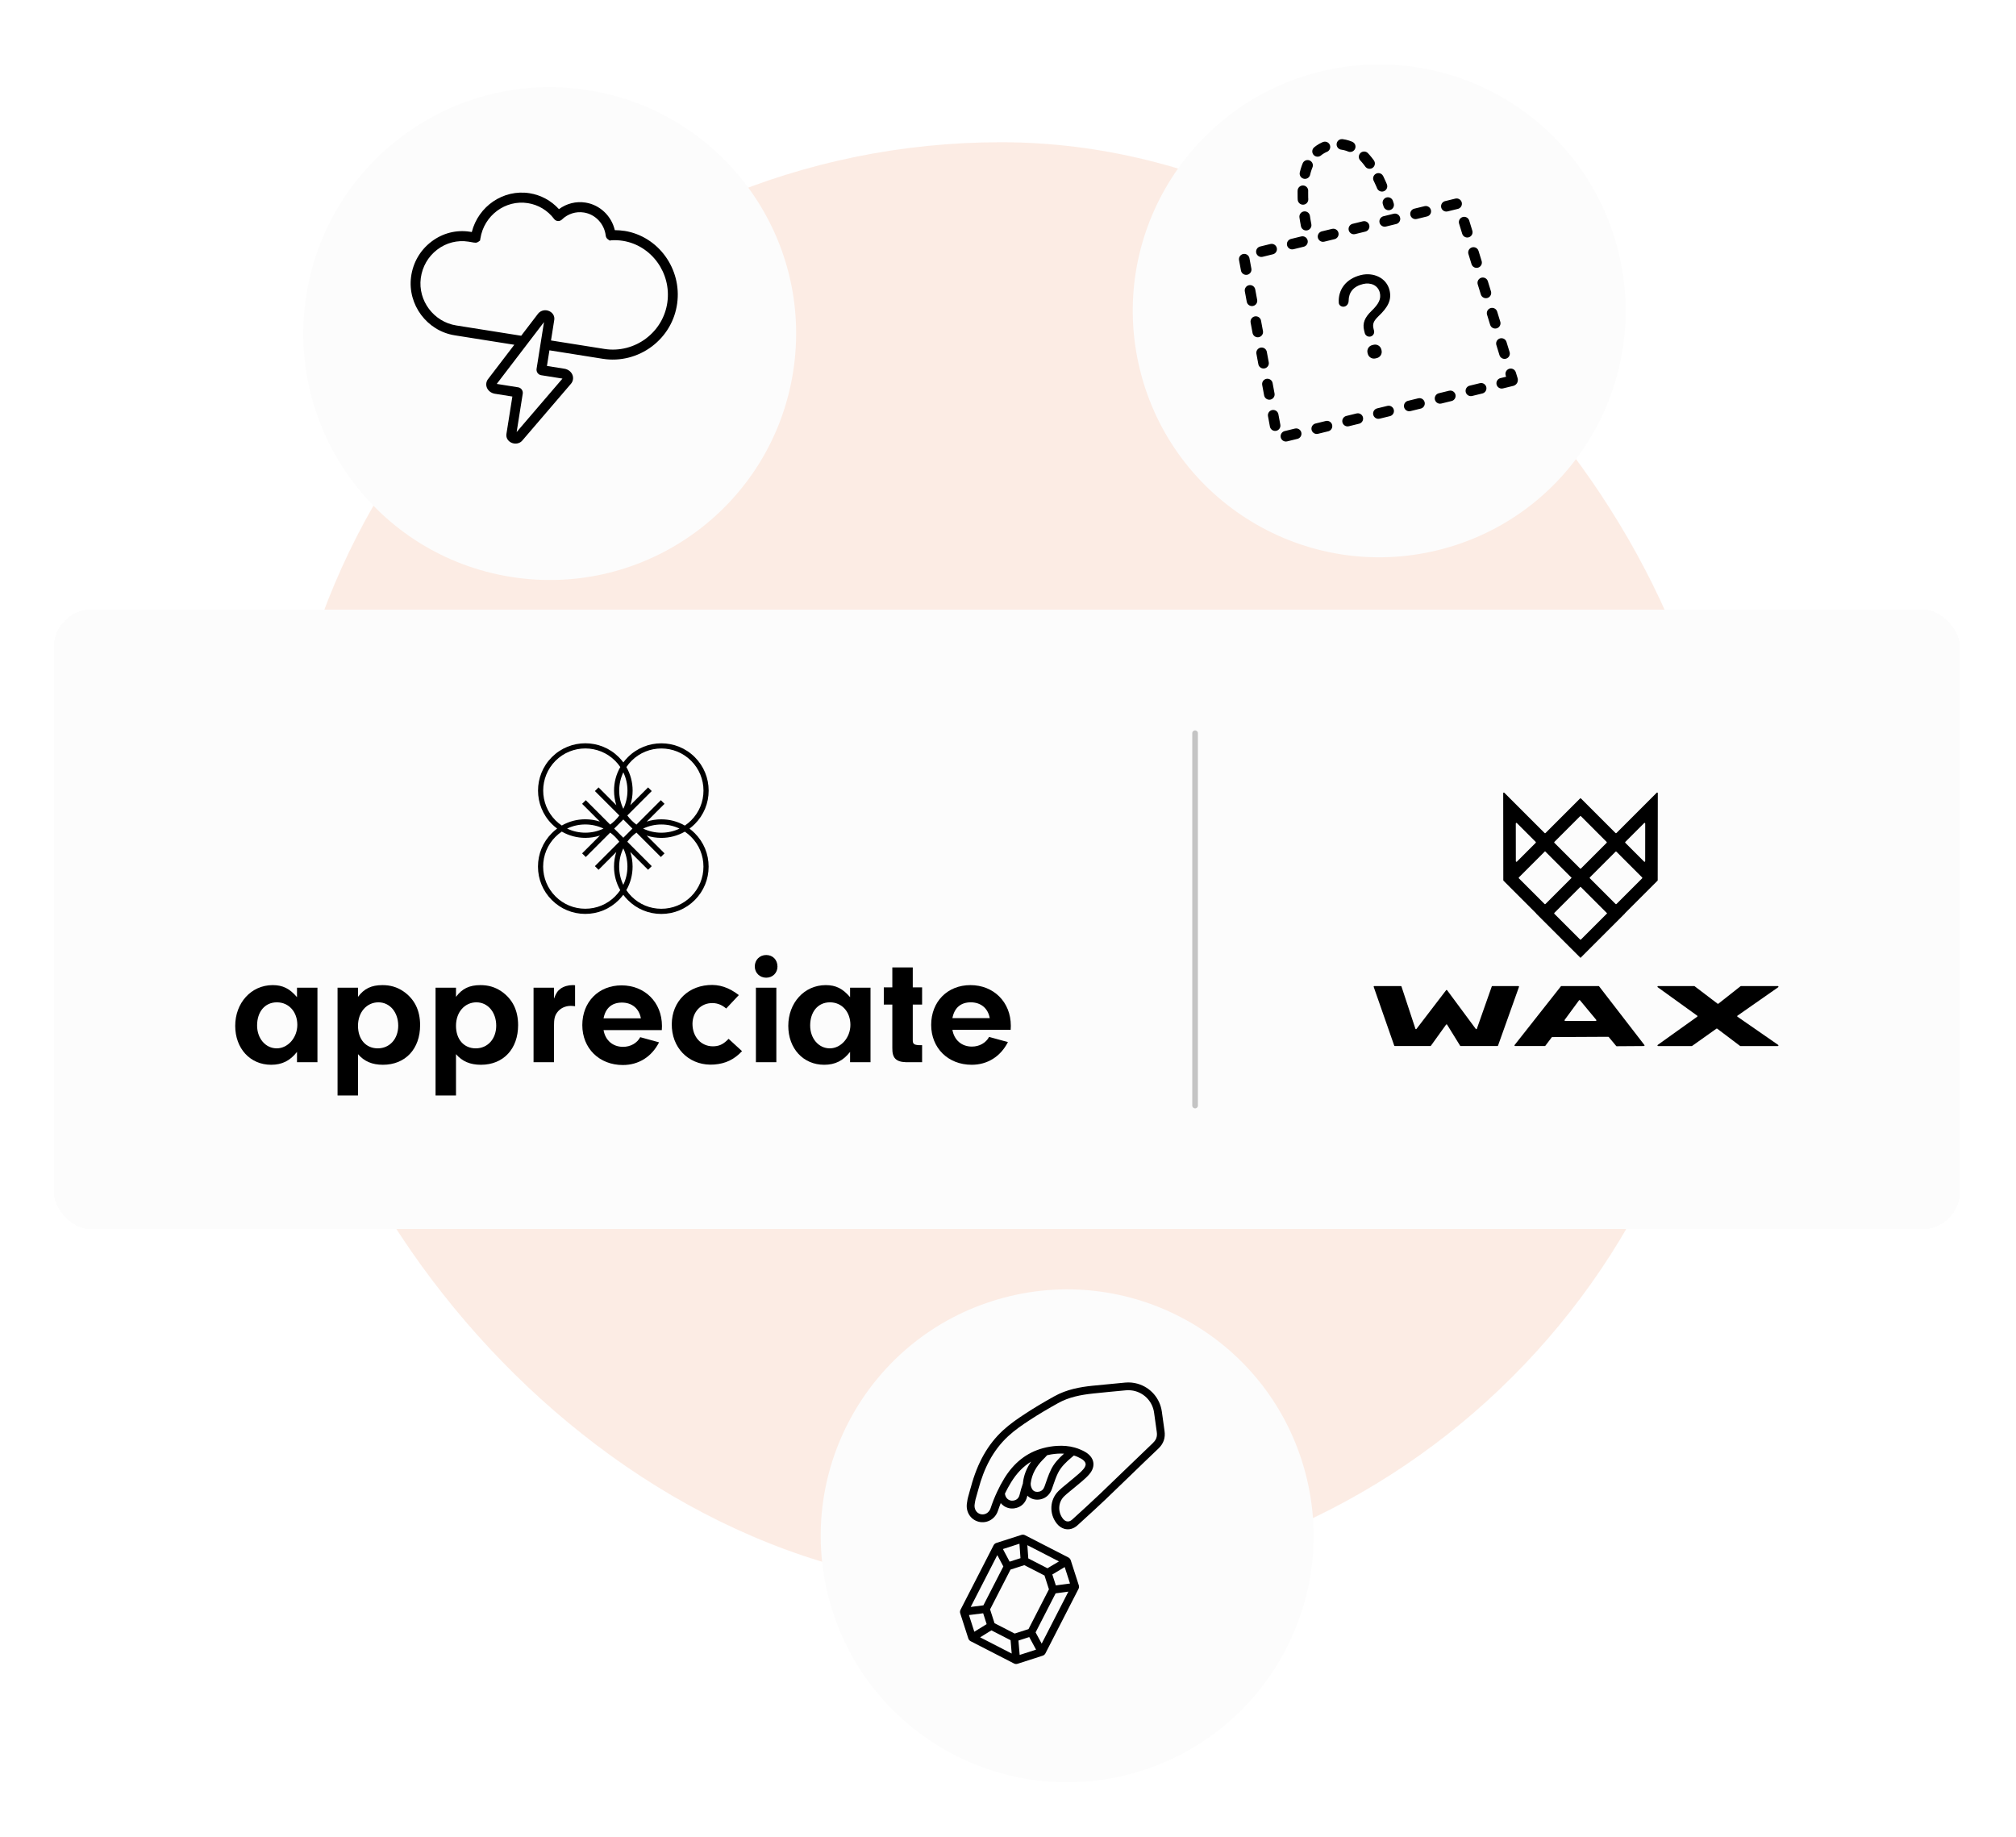<svg width="315" height="287" viewBox="0 0 315 287" fill="none" xmlns="http://www.w3.org/2000/svg">
<rect x="43.405" y="22.223" width="226" height="226" rx="113" fill="#FADACA" fill-opacity="0.5"/>
<g filter="url(#filter0_d_1528_7237)">
<circle cx="164.744" cy="237.969" r="38.5" transform="rotate(-16.27 164.744 237.969)" fill="#FCFCFC"/>
</g>
<g clip-path="url(#clip0_1528_7237)">
<path d="M181.955 223.564C181.797 222.515 181.659 221.471 181.541 220.585C181.261 218.492 179.766 216.773 177.731 216.2C177.114 216.025 176.472 215.968 175.826 216.025C173.937 216.196 172.247 216.358 170.647 216.525C168.827 216.72 166.707 217.066 164.733 218.171C162.946 219.167 161.508 220.028 160.216 220.877C159.042 221.642 157.807 222.487 156.702 223.507C154.346 225.681 152.718 228.566 151.71 232.326L151.572 232.797C151.462 233.187 151.353 233.581 151.247 233.975C151.186 234.199 151.154 234.406 151.129 234.589C151.117 234.658 151.109 234.727 151.097 234.792C150.853 236.154 151.596 237.397 152.856 237.751L152.904 237.767C154.2 238.096 155.5 237.357 155.935 236.044C156.069 235.642 156.211 235.243 156.365 234.857C156.658 235.215 157.056 235.483 157.515 235.613C157.844 235.707 158.185 235.727 158.53 235.67C159.525 235.516 160.24 234.857 160.488 233.854C160.504 233.801 160.512 233.748 160.529 233.691C160.776 233.947 161.093 234.138 161.451 234.24C161.816 234.341 162.223 234.349 162.617 234.26C163.437 234.073 164.05 233.508 164.355 232.667C164.424 232.472 164.493 232.269 164.558 232.074C164.794 231.395 165.017 230.753 165.306 230.164C165.789 229.184 166.613 228.404 167.442 227.713L167.791 227.42C168.185 227.538 168.563 227.705 168.925 227.912C169.331 228.14 169.575 228.416 169.623 228.688C169.684 229.03 169.424 229.387 169.266 229.57C168.86 230.046 168.344 230.468 167.8 230.919C167.564 231.106 167.332 231.297 167.109 231.492C166.914 231.663 166.711 231.83 166.5 232C166.134 232.297 165.752 232.602 165.395 232.96C164.014 234.317 163.896 236.515 165.127 238.06C165.456 238.47 165.862 238.751 166.309 238.877C167.012 239.076 167.755 238.877 168.348 238.336C168.697 238.019 169.047 237.698 169.396 237.377C170.497 236.373 171.638 235.337 172.739 234.284C174.01 233.073 175.294 231.83 176.537 230.627C177.991 229.217 179.498 227.758 180.997 226.339C181.805 225.571 182.118 224.661 181.955 223.564ZM159.846 231.594C159.838 231.655 159.834 231.716 159.83 231.781C159.623 232.362 159.456 232.955 159.31 233.561C159.184 234.073 158.859 234.386 158.343 234.463C158.173 234.492 158.006 234.483 157.852 234.439C157.389 234.309 157.064 233.882 157.023 233.362C157.32 232.752 157.641 232.163 157.986 231.602C158.855 230.188 159.891 229.115 161.118 228.375C160.415 229.375 159.984 230.456 159.846 231.598L159.846 231.594ZM164.221 229.627C163.807 230.464 163.526 231.371 163.21 232.256C163.059 232.683 162.791 232.972 162.357 233.069C162.158 233.114 161.958 233.114 161.784 233.065C161.585 233.008 161.41 232.89 161.292 232.699C161.17 232.496 161.077 232.236 161.049 231.992C161.04 231.907 161.045 231.826 161.049 231.748C161.227 230.31 161.93 229.115 162.929 228.091C163.128 227.884 163.34 227.697 163.522 227.473C163.551 227.437 163.579 227.404 163.612 227.376C163.77 227.335 163.929 227.303 164.087 227.278C164.14 227.266 164.193 227.258 164.249 227.246C164.972 227.128 165.63 227.091 166.252 227.132C165.419 227.871 164.692 228.656 164.217 229.627L164.221 229.627ZM180.16 225.453C177.39 228.083 174.664 230.761 171.898 233.398C170.464 234.768 168.986 236.097 167.527 237.434C167.243 237.694 166.93 237.779 166.642 237.698C166.443 237.641 166.252 237.503 166.085 237.296C165.261 236.255 165.314 234.748 166.252 233.817C166.768 233.309 167.365 232.886 167.913 232.407C168.685 231.736 169.534 231.131 170.192 230.359C171.289 229.091 170.992 227.676 169.53 226.843C169.311 226.717 169.091 226.608 168.864 226.514C168.555 226.376 168.246 226.266 167.934 226.181C167.032 225.925 166.098 225.856 165.147 225.917C164.786 225.937 164.424 225.978 164.059 226.039C163.697 226.096 163.348 226.173 163.002 226.266C160.382 226.965 158.4 228.599 156.942 230.96C156.52 231.643 156.142 232.35 155.805 233.081C155.411 233.915 155.069 234.78 154.781 235.658C154.541 236.373 153.879 236.755 153.209 236.585L153.185 236.576C152.539 236.394 152.165 235.731 152.295 235.004C152.336 234.764 152.364 234.52 152.425 234.284C152.571 233.736 152.734 233.187 152.888 232.638C153.725 229.497 155.114 226.632 157.531 224.401C158.551 223.458 159.712 222.657 160.882 221.893C162.328 220.947 163.819 220.073 165.326 219.236C167.007 218.293 168.88 217.939 170.773 217.736C172.491 217.553 174.213 217.391 175.932 217.232C176.439 217.192 176.939 217.236 177.398 217.366C178.921 217.793 180.103 219.085 180.327 220.739C180.465 221.739 180.599 222.739 180.745 223.738C180.847 224.433 180.68 224.95 180.152 225.449L180.16 225.453Z" fill="black"/>
<path d="M167.3 243.78C167.239 243.597 167.113 243.446 166.938 243.353L160.155 239.87C159.984 239.781 159.781 239.764 159.598 239.825L155.674 241.085C155.492 241.146 155.337 241.272 155.248 241.447L150.081 251.525C149.992 251.7 149.975 251.895 150.036 252.082L151.3 256.008C151.361 256.195 151.486 256.345 151.661 256.435L158.44 259.917C158.546 259.97 158.66 259.999 158.774 259.999C158.851 259.999 158.924 259.986 158.997 259.962L162.921 258.698C163.104 258.637 163.258 258.507 163.347 258.337L168.518 248.258C168.608 248.083 168.624 247.888 168.563 247.701L167.3 243.776L167.3 243.78ZM167.19 247.421L164.976 247.718L164.424 246.007L166.361 244.852L167.19 247.425L167.19 247.421ZM154.907 254.74L157.904 256.28L158.079 258.365L153.144 255.829L154.907 254.74ZM159.131 256.333L160.821 255.788L161.885 257.755L159.322 258.58L159.131 256.333ZM160.703 254.545L158.546 255.24L155.394 253.622L154.699 251.464L157.892 245.247L160.049 244.552L163.201 246.169L163.896 248.327L160.703 254.545ZM163.668 245.039L160.671 243.499L160.524 241.431L165.46 243.967L163.664 245.039L163.668 245.039ZM159.448 243.463L157.754 244.007L156.706 242.036L159.289 241.203L159.448 243.463ZM155.829 242.983L156.771 244.755L153.656 250.83L151.673 251.082L155.829 242.983ZM151.401 252.35L153.619 252.07L154.163 253.769L152.238 254.955L151.401 252.35ZM162.762 256.813L161.812 255.057L164.944 248.957L166.934 248.689L162.762 256.817L162.762 256.813Z" fill="black"/>
</g>
<g filter="url(#filter1_d_1528_7237)">
<circle cx="83.894" cy="50.119" r="38.5" transform="rotate(9.021 83.894 50.119)" fill="#FCFCFC"/>
</g>
<path d="M97.579 36.08C97.085 36.002 96.575 35.963 96.063 35.961C95.543 33.739 93.74 32.011 91.498 31.655C90.016 31.419 88.536 31.792 87.336 32.679C86.122 31.345 84.514 30.472 82.745 30.191C78.642 29.54 74.75 32.218 73.717 36.254C73.621 36.239 73.53 36.224 73.455 36.212C71.303 35.871 69.154 36.422 67.401 37.761C65.645 39.093 64.523 41.049 64.229 43.258C63.663 47.606 66.717 51.704 71.036 52.39L80.36 53.87L76.304 59.174C75.986 59.547 75.892 60.044 76.051 60.508C76.24 61.04 76.731 61.429 77.336 61.525L80.058 61.957L79.13 67.801C79.04 68.368 79.337 68.901 79.89 69.163C80.03 69.227 80.172 69.271 80.314 69.294C80.797 69.37 81.294 69.206 81.605 68.838L89.215 59.962C89.532 59.59 89.627 59.092 89.468 58.628C89.278 58.096 88.787 57.707 88.183 57.611L85.461 57.179L85.849 54.736L94.215 56.065C96.886 56.489 99.68 55.781 101.877 54.117C104.038 52.479 105.432 50.111 105.803 47.45C106.567 42.019 102.872 36.916 97.575 36.075L97.579 36.08ZM87.886 59.154L80.727 67.505L81.676 61.528C81.753 61.043 81.432 60.591 80.958 60.516L77.617 59.985L84.999 50.328L83.842 57.614C83.765 58.098 84.086 58.55 84.56 58.626L87.881 59.153L87.886 59.154ZM100.969 52.868C99.101 54.283 96.733 54.885 94.46 54.524L86.094 53.196L86.603 49.985C86.693 49.419 86.396 48.885 85.843 48.623C85.243 48.338 84.534 48.468 84.097 48.98L81.436 52.461L71.281 50.849C67.773 50.292 65.287 46.976 65.747 43.462C65.985 41.672 66.891 40.094 68.309 39.009C69.727 37.924 71.466 37.481 73.204 37.757C73.31 37.774 73.456 37.797 73.592 37.824C74.285 37.95 74.466 37.979 74.746 37.775L75.009 37.584L75.061 37.26C75.633 33.658 78.966 31.181 82.489 31.741C84.116 31.999 85.569 32.874 86.568 34.195C86.839 34.571 87.348 34.652 87.724 34.368L87.802 34.301C88.73 33.402 89.986 33.005 91.241 33.204C93.03 33.488 94.433 34.973 94.648 36.836C94.685 37.063 94.798 37.261 94.979 37.39L95.273 37.59L95.544 37.543C96.144 37.506 96.743 37.538 97.318 37.629C101.798 38.34 104.921 42.656 104.274 47.249C103.959 49.492 102.785 51.487 100.958 52.872L100.969 52.868Z" fill="black"/>
<g filter="url(#filter2_d_1528_7237)">
<rect x="6.405" y="93.227" width="297.829" height="96.852" rx="5.906" fill="#FCFCFC" shape-rendering="crispEdges"/>
<path d="M105.733 127.471C106.023 127.256 106.3 127.018 106.562 126.756C107.958 125.36 108.727 123.504 108.727 121.53C108.727 119.555 107.958 117.699 106.562 116.303C103.68 113.421 98.991 113.421 96.109 116.303C95.85 116.562 95.612 116.837 95.398 117.125C95.182 116.835 94.943 116.559 94.683 116.298C91.8 113.416 87.111 113.416 84.229 116.298C81.347 119.18 81.347 123.87 84.229 126.752C84.489 127.012 84.765 127.249 85.052 127.462C84.761 127.678 84.485 127.917 84.224 128.177C82.828 129.573 82.059 131.43 82.059 133.404C82.059 135.379 82.828 137.235 84.224 138.631C85.62 140.027 87.476 140.796 89.451 140.796C91.425 140.796 93.281 140.027 94.677 138.631C94.936 138.372 95.174 138.097 95.388 137.809C95.604 138.1 95.843 138.376 96.104 138.637C97.5 140.033 99.356 140.802 101.33 140.802C103.305 140.802 105.161 140.033 106.557 138.637C107.953 137.241 108.722 135.384 108.722 133.41C108.722 131.435 107.953 129.579 106.557 128.183C106.297 127.923 106.022 127.686 105.733 127.471ZM96.68 116.874C97.963 115.59 99.649 114.948 101.335 114.948C103.021 114.948 104.707 115.59 105.991 116.874C107.235 118.117 107.919 119.771 107.919 121.53C107.919 123.288 107.234 124.942 105.991 126.185C105.684 126.492 105.355 126.762 105.007 126.995C103.9 126.358 102.641 126.018 101.33 126.018C100.546 126.018 99.78 126.14 99.055 126.374L101.83 123.599L101.259 123.028L97.445 126.842C97.177 126.646 96.922 126.428 96.68 126.186L96.679 126.185C96.438 125.943 96.218 125.686 96.019 125.416L99.833 121.602L99.262 121.031L96.492 123.8C96.726 123.075 96.848 122.309 96.848 121.525C96.848 120.215 96.509 118.957 95.873 117.851C96.108 117.504 96.377 117.176 96.68 116.874H96.68ZM96.104 128.183L96.102 128.184L95.394 128.893L93.967 127.467L94.68 126.754C94.68 126.754 94.682 126.752 94.683 126.751C94.683 126.751 94.684 126.75 94.685 126.749L95.394 126.041L96.82 127.467L96.105 128.182L96.104 128.183ZM95.395 124.375C94.974 123.498 94.751 122.531 94.751 121.529C94.751 120.528 94.975 119.557 95.397 118.679C95.818 119.556 96.04 120.523 96.04 121.525C96.04 122.526 95.817 123.497 95.395 124.375ZM95.392 130.558C95.813 131.435 96.035 132.402 96.035 133.404C96.035 134.405 95.812 135.377 95.389 136.255C94.968 135.378 94.746 134.411 94.746 133.409C94.746 132.408 94.969 131.436 95.392 130.558ZM104.177 127.469C102.384 128.324 100.282 128.323 98.489 127.466C99.365 127.047 100.33 126.825 101.33 126.825C102.33 126.825 103.3 127.048 104.177 127.469ZM84.8 126.181C82.233 123.613 82.233 119.436 84.8 116.869C86.084 115.585 87.769 114.944 89.456 114.944C91.142 114.944 92.828 115.586 94.112 116.869C94.416 117.173 94.686 117.502 94.922 117.85C94.284 118.957 93.944 120.217 93.944 121.53C93.944 122.314 94.066 123.079 94.3 123.805L91.525 121.03L90.954 121.601L94.769 125.416C94.573 125.683 94.354 125.938 94.115 126.177L94.109 126.184C93.867 126.426 93.61 126.645 93.342 126.841L89.528 123.027L88.957 123.598L91.727 126.368C91.001 126.134 90.235 126.012 89.451 126.012C88.141 126.012 86.884 126.351 85.778 126.986C85.433 126.753 85.105 126.485 84.8 126.181H84.8ZM92.298 127.464C90.505 128.32 88.401 128.319 86.608 127.462C87.484 127.042 88.45 126.82 89.45 126.82C90.451 126.82 91.421 127.043 92.298 127.464H92.298ZM94.106 138.06C92.863 139.304 91.21 139.988 89.451 139.988C87.692 139.988 86.038 139.304 84.795 138.06C83.551 136.816 82.867 135.163 82.867 133.404C82.867 131.645 83.552 129.992 84.795 128.748C85.099 128.443 85.429 128.173 85.778 127.937C86.913 128.587 88.184 128.913 89.456 128.913C90.227 128.913 90.998 128.793 91.738 128.554L88.956 131.336L89.527 131.907L93.342 128.091C93.611 128.289 93.866 128.508 94.106 128.748C94.348 128.99 94.569 129.248 94.767 129.518L90.953 133.333L91.524 133.904L94.294 131.134C94.06 131.86 93.938 132.625 93.938 133.409C93.938 134.719 94.277 135.977 94.912 137.083C94.678 137.43 94.409 137.757 94.106 138.059L94.106 138.06ZM105.986 138.066C104.743 139.31 103.089 139.994 101.33 139.994C99.572 139.994 97.918 139.31 96.674 138.066C96.371 137.762 96.1 137.433 95.864 137.084C96.502 135.977 96.842 134.716 96.842 133.404C96.842 132.619 96.721 131.854 96.487 131.128L99.262 133.904L99.833 133.333L96.018 129.518C96.215 129.25 96.433 128.996 96.672 128.756L96.677 128.752C96.918 128.511 97.175 128.291 97.445 128.093L101.259 131.906L101.83 131.336L99.053 128.559C99.794 128.798 100.565 128.918 101.335 128.918C102.605 128.918 103.873 128.593 105.006 127.946C105.354 128.181 105.682 128.451 105.986 128.754C107.229 129.998 107.914 131.651 107.914 133.41C107.914 135.169 107.229 136.822 105.986 138.066H105.986Z" fill="black"/>
<path d="M44.407 152.324H47.6V163.965H44.407V162.356C43.326 163.739 42.069 164.368 40.359 164.368C37.09 164.368 34.752 161.828 34.752 158.283C34.752 154.738 37.216 151.922 40.611 151.922C42.195 151.922 43.276 152.475 44.407 153.808V152.324H44.407ZM38.171 158.233C38.171 160.269 39.504 161.803 41.239 161.803C42.973 161.803 44.457 160.143 44.457 158.132C44.457 156.121 43.15 154.612 41.264 154.612C39.378 154.612 38.171 156.096 38.171 158.233L38.171 158.233Z" fill="black"/>
<path d="M53.937 152.324V153.758C54.892 152.475 56.023 151.922 57.758 151.922C58.99 151.922 60.021 152.223 61.002 152.877C62.762 154.085 63.642 155.844 63.642 158.183C63.642 161.904 61.329 164.368 57.834 164.368C56.149 164.368 54.917 163.84 53.937 162.709V169.17H50.743V152.324H53.937V152.324ZM53.937 158.283C53.937 160.396 55.169 161.803 57.029 161.803C58.89 161.803 60.223 160.32 60.223 158.258C60.223 156.196 58.94 154.612 57.13 154.612C55.319 154.612 53.937 156.121 53.937 158.283V158.283Z" fill="black"/>
<path d="M69.249 152.324V153.758C70.204 152.475 71.335 151.922 73.07 151.922C74.302 151.922 75.333 152.223 76.314 152.877C78.074 154.085 78.954 155.844 78.954 158.183C78.954 161.904 76.641 164.368 73.146 164.368C71.461 164.368 70.229 163.84 69.249 162.709V169.17H66.055V152.324H69.249V152.324ZM69.249 158.283C69.249 160.396 70.481 161.803 72.341 161.803C74.202 161.803 75.535 160.32 75.535 158.258C75.535 156.196 74.252 154.612 72.442 154.612C70.631 154.612 69.249 156.121 69.249 158.283V158.283Z" fill="black"/>
<path d="M84.561 152.324V154.034C84.888 153.179 85.114 152.827 85.592 152.475C86.095 152.123 86.773 151.922 87.477 151.922C87.553 151.922 87.678 151.922 87.854 151.947V155.216C87.603 155.191 87.351 155.165 87.175 155.165C86.295 155.165 85.491 155.567 85.038 156.221C84.661 156.749 84.561 157.252 84.561 158.359V163.966H81.367V152.324H84.561Z" fill="black"/>
<path d="M92.305 158.951C92.581 160.56 93.763 161.566 95.347 161.566C96.529 161.566 97.535 160.987 98.037 160.057L100.979 160.862C99.823 163.125 97.786 164.407 95.322 164.407C91.626 164.407 88.986 161.792 88.986 158.172C88.986 154.551 91.525 151.961 95.121 151.961C98.717 151.961 101.432 154.576 101.432 158.322L101.407 158.951H92.305L92.305 158.951ZM98.138 157.115C97.861 155.582 96.755 154.651 95.171 154.651C93.587 154.651 92.606 155.531 92.305 157.115H98.138Z" fill="black"/>
<path d="M113.942 162.242C112.71 163.551 111.373 164.188 109.619 164.328C106.085 164.611 103.27 162.212 102.988 158.678C102.695 155.019 105.043 152.208 108.653 151.92C110.382 151.781 111.859 152.269 113.444 153.479L111.468 155.579C110.71 154.933 109.932 154.667 109.005 154.742C107.25 154.882 106.061 156.415 106.213 158.32C106.371 160.3 107.814 161.622 109.669 161.474C110.496 161.408 111.077 161.109 111.846 160.316L113.943 162.242L113.942 162.242Z" fill="black"/>
<path d="M119.48 149.029C119.48 150.01 118.726 150.764 117.72 150.764C116.714 150.764 115.935 150.01 115.935 149.004C115.935 147.998 116.689 147.219 117.72 147.219C118.751 147.219 119.48 147.973 119.48 149.029V149.029ZM119.304 163.965H116.111V152.323H119.304V163.965Z" fill="black"/>
<path d="M130.824 152.324H134.017V163.965H130.824V162.356C129.743 163.739 128.486 164.368 126.776 164.368C123.507 164.368 121.169 161.828 121.169 158.283C121.169 154.738 123.633 151.922 127.028 151.922C128.612 151.922 129.693 152.475 130.824 153.808V152.324H130.824ZM124.588 158.233C124.588 160.269 125.921 161.803 127.656 161.803C129.39 161.803 130.874 160.143 130.874 158.132C130.874 156.121 129.566 154.612 127.681 154.612C125.795 154.612 124.588 156.096 124.588 158.233L124.588 158.233Z" fill="black"/>
<path d="M140.62 160.546C140.62 161.1 140.821 161.251 141.525 161.301H142.078V163.966H139.539C137.98 163.915 137.401 163.287 137.426 161.753V154.964H136.094V152.274H137.426V149.156H140.62V152.274H142.078V154.964H140.62V160.546Z" fill="black"/>
<path d="M146.815 158.912C147.092 160.521 148.273 161.527 149.857 161.527C151.039 161.527 152.045 160.948 152.548 160.018L155.489 160.823C154.333 163.086 152.296 164.368 149.832 164.368C146.136 164.368 143.496 161.753 143.496 158.133C143.496 154.512 146.036 151.922 149.631 151.922C153.227 151.922 155.942 154.537 155.942 158.283L155.917 158.912H146.815L146.815 158.912ZM152.648 157.076C152.372 155.543 151.265 154.612 149.681 154.612C148.097 154.612 147.117 155.492 146.815 157.076H152.648Z" fill="black"/>
<line x1="184.732" y1="112.568" x2="184.732" y2="170.738" stroke="#C4C4C4" stroke-width="0.886" stroke-linecap="round"/>
<path d="M250.427 128.162L245.024 122.759C244.986 122.721 244.924 122.721 244.886 122.759L239.483 128.162C239.444 128.2 239.383 128.2 239.344 128.162L233.044 121.861C232.982 121.799 232.876 121.843 232.876 121.931L232.89 134.754V135.537C232.89 135.563 232.901 135.588 232.92 135.607L238.02 140.708L238.008 140.72L244.943 147.654L244.949 147.649L244.955 147.654L244.961 147.649L244.966 147.654L251.902 140.72L251.89 140.708L256.99 135.607C257.008 135.588 257.018 135.564 257.018 135.537V134.753L257.033 121.931C257.033 121.843 256.927 121.799 256.865 121.861L250.566 128.161C250.528 128.199 250.466 128.199 250.428 128.161L250.427 128.162ZM239.414 131.008L243.566 135.161L239.478 139.25C239.439 139.289 239.378 139.289 239.339 139.25L235.324 135.235C235.286 135.197 235.286 135.135 235.324 135.097L239.414 131.008ZM249.114 140.708L245.025 144.797C244.987 144.836 244.925 144.836 244.887 144.797L240.865 140.776C240.827 140.738 240.827 140.676 240.865 140.638L244.955 136.549L249.114 140.708ZM246.413 135.091L250.428 131.076C250.466 131.037 250.528 131.037 250.566 131.076L254.586 135.097C254.624 135.135 254.624 135.197 254.586 135.235L250.572 139.25C250.534 139.289 250.472 139.289 250.434 139.25L246.413 135.229C246.374 135.191 246.374 135.129 246.413 135.091ZM245.025 125.534L249.039 129.55C249.077 129.588 249.077 129.65 249.039 129.688L245.025 133.703C244.987 133.741 244.925 133.741 244.887 133.703L240.871 129.688C240.833 129.65 240.833 129.588 240.871 129.55L244.887 125.534C244.925 125.496 244.987 125.496 245.025 125.534ZM235.012 126.605L237.956 129.55C237.995 129.588 237.995 129.65 237.956 129.688L235.018 132.625C234.956 132.687 234.85 132.643 234.85 132.556L234.843 126.674C234.843 126.587 234.949 126.542 235.011 126.604L235.012 126.605ZM251.954 129.549L254.897 126.605C254.959 126.543 255.065 126.588 255.065 126.675L255.059 132.556C255.059 132.643 254.953 132.687 254.891 132.625L251.954 129.688C251.916 129.65 251.916 129.588 251.954 129.55V129.549Z" fill="black"/>
<path d="M216.981 152.138L219.156 158.736C219.18 158.811 219.279 158.828 219.327 158.765L223.955 152.718C223.994 152.666 224.073 152.667 224.112 152.719L228.589 158.764C228.637 158.827 228.735 158.812 228.761 158.738L231.087 152.136C231.101 152.097 231.138 152.07 231.18 152.07H235.248C235.315 152.07 235.363 152.137 235.34 152.202L232.067 161.375C232.053 161.415 232.016 161.44 231.975 161.44H226.228C226.194 161.44 226.162 161.423 226.145 161.394L224.112 158.105C224.076 158.045 223.989 158.042 223.949 158.099L221.576 161.4C221.557 161.426 221.528 161.441 221.497 161.441H215.94C215.897 161.441 215.861 161.415 215.847 161.375L212.642 152.201C212.619 152.137 212.667 152.07 212.734 152.07H216.888C216.93 152.07 216.967 152.098 216.981 152.138Z" fill="black"/>
<path d="M247.78 152.071H241.967C241.937 152.071 241.908 152.085 241.889 152.109L234.657 161.282C234.606 161.347 234.652 161.441 234.735 161.441H239.382C239.412 161.441 239.442 161.426 239.46 161.402L240.457 160.081C240.475 160.056 240.504 160.042 240.534 160.042L249.292 159.998C249.321 159.998 249.348 160.011 249.367 160.034L250.529 161.434C250.548 161.457 250.576 161.47 250.606 161.47L254.862 161.441C254.944 161.441 254.989 161.347 254.939 161.283L247.858 152.109C247.839 152.084 247.811 152.07 247.78 152.07V152.071ZM242.475 157.357L244.721 154.3C244.758 154.249 244.835 154.246 244.876 154.295L247.416 157.352C247.469 157.416 247.424 157.513 247.34 157.513H242.555C242.474 157.513 242.428 157.422 242.475 157.357Z" fill="black"/>
<path d="M257.016 152.25L263.189 156.697C263.244 156.736 263.243 156.818 263.189 156.857L257.018 161.266C256.94 161.321 256.979 161.443 257.075 161.443H262.335C262.356 161.443 262.376 161.437 262.392 161.426L266.196 158.725C266.232 158.7 266.278 158.7 266.312 158.727L269.883 161.425C269.899 161.437 269.921 161.444 269.942 161.444H275.786C275.882 161.444 275.922 161.32 275.842 161.266L269.48 156.859C269.424 156.82 269.424 156.737 269.48 156.698L275.845 152.253C275.923 152.198 275.885 152.074 275.789 152.074H270.021C269.999 152.074 269.978 152.082 269.96 152.095L266.495 154.826C266.459 154.854 266.41 154.855 266.375 154.827L262.783 152.094C262.766 152.081 262.745 152.074 262.723 152.074H257.073C256.978 152.074 256.938 152.196 257.016 152.252V152.25Z" fill="black"/>
</g>
<g filter="url(#filter3_d_1528_7237)">
<circle cx="213.5" cy="46.569" r="38.5" transform="rotate(-13.79 213.5 46.569)" fill="#FCFCFC"/>
</g>
<path d="M236.245 59.491L199.73 68.453C199.666 68.469 199.599 68.428 199.582 68.359L194.341 40.11C194.326 40.051 194.368 39.99 194.432 39.974L227.761 31.794C227.82 31.779 227.885 31.814 227.905 31.872L236.338 59.337C236.354 59.402 236.32 59.472 236.25 59.49L236.245 59.491Z" stroke="black" stroke-width="1.654" stroke-miterlimit="10" stroke-linecap="round" stroke-dasharray="1.65 3.31"/>
<path d="M204.084 35.182C203.359 31.45 202.607 23.971 207.848 22.684C213.089 21.398 215.884 28.371 216.975 32.019" stroke="black" stroke-width="1.654" stroke-miterlimit="10" stroke-linecap="round" stroke-dasharray="1.35 2.71"/>
<path d="M214.146 52.582C214.546 52.483 214.791 52.08 214.693 51.679L214.62 51.383C214.431 50.612 214.61 50.169 215.384 49.41C216.849 48.024 217.49 46.879 217.112 45.338C216.637 43.404 214.591 42.5 212.634 42.98C210.28 43.558 209.06 45.288 209.183 47.301C209.209 47.724 209.622 47.991 210.039 47.91C210.458 47.828 210.722 47.425 210.725 46.999C210.733 45.708 211.438 44.755 212.977 44.378C214.173 44.084 215.313 44.583 215.59 45.712C215.832 46.697 215.447 47.476 214.282 48.597C213.226 49.616 212.872 50.52 213.14 51.613L213.244 52.035C213.342 52.435 213.746 52.68 214.146 52.582ZM215.133 55.949C215.67 55.817 215.998 55.275 215.866 54.739L215.833 54.603C215.701 54.067 215.16 53.739 214.623 53.87L214.41 53.923C213.874 54.054 213.546 54.596 213.677 55.132L213.711 55.268C213.842 55.804 214.384 56.133 214.92 56.001L215.133 55.949Z" fill="black"/>
<defs>
<filter id="filter0_d_1528_7237" x="120.234" y="193.461" width="93.02" height="93.019" filterUnits="userSpaceOnUse" color-interpolation-filters="sRGB">
<feFlood flood-opacity="0" result="BackgroundImageFix"/>
<feColorMatrix in="SourceAlpha" type="matrix" values="0 0 0 0 0 0 0 0 0 0 0 0 0 0 0 0 0 0 127 0" result="hardAlpha"/>
<feOffset dx="2" dy="2"/>
<feGaussianBlur stdDeviation="4"/>
<feComposite in2="hardAlpha" operator="out"/>
<feColorMatrix type="matrix" values="0 0 0 0 0 0 0 0 0 0 0 0 0 0 0 0 0 0 0.25 0"/>
<feBlend mode="normal" in2="BackgroundImageFix" result="effect1_dropShadow_1528_7237"/>
<feBlend mode="normal" in="SourceGraphic" in2="effect1_dropShadow_1528_7237" result="shape"/>
</filter>
<filter id="filter1_d_1528_7237" x="39.389" y="5.613" width="93.011" height="93.012" filterUnits="userSpaceOnUse" color-interpolation-filters="sRGB">
<feFlood flood-opacity="0" result="BackgroundImageFix"/>
<feColorMatrix in="SourceAlpha" type="matrix" values="0 0 0 0 0 0 0 0 0 0 0 0 0 0 0 0 0 0 127 0" result="hardAlpha"/>
<feOffset dx="2" dy="2"/>
<feGaussianBlur stdDeviation="4"/>
<feComposite in2="hardAlpha" operator="out"/>
<feColorMatrix type="matrix" values="0 0 0 0 0 0 0 0 0 0 0 0 0 0 0 0 0 0 0.25 0"/>
<feBlend mode="normal" in2="BackgroundImageFix" result="effect1_dropShadow_1528_7237"/>
<feBlend mode="normal" in="SourceGraphic" in2="effect1_dropShadow_1528_7237" result="shape"/>
</filter>
<filter id="filter2_d_1528_7237" x="0.405" y="87.227" width="313.829" height="112.852" filterUnits="userSpaceOnUse" color-interpolation-filters="sRGB">
<feFlood flood-opacity="0" result="BackgroundImageFix"/>
<feColorMatrix in="SourceAlpha" type="matrix" values="0 0 0 0 0 0 0 0 0 0 0 0 0 0 0 0 0 0 127 0" result="hardAlpha"/>
<feOffset dx="2" dy="2"/>
<feGaussianBlur stdDeviation="4"/>
<feComposite in2="hardAlpha" operator="out"/>
<feColorMatrix type="matrix" values="0 0 0 0 0 0 0 0 0 0 0 0 0 0 0 0 0 0 0.25 0"/>
<feBlend mode="normal" in2="BackgroundImageFix" result="effect1_dropShadow_1528_7237"/>
<feBlend mode="normal" in="SourceGraphic" in2="effect1_dropShadow_1528_7237" result="shape"/>
</filter>
<filter id="filter3_d_1528_7237" x="168.991" y="2.059" width="93.018" height="93.019" filterUnits="userSpaceOnUse" color-interpolation-filters="sRGB">
<feFlood flood-opacity="0" result="BackgroundImageFix"/>
<feColorMatrix in="SourceAlpha" type="matrix" values="0 0 0 0 0 0 0 0 0 0 0 0 0 0 0 0 0 0 127 0" result="hardAlpha"/>
<feOffset dx="2" dy="2"/>
<feGaussianBlur stdDeviation="4"/>
<feComposite in2="hardAlpha" operator="out"/>
<feColorMatrix type="matrix" values="0 0 0 0 0 0 0 0 0 0 0 0 0 0 0 0 0 0 0.25 0"/>
<feBlend mode="normal" in2="BackgroundImageFix" result="effect1_dropShadow_1528_7237"/>
<feBlend mode="normal" in="SourceGraphic" in2="effect1_dropShadow_1528_7237" result="shape"/>
</filter>
<clipPath id="clip0_1528_7237">
<rect width="32" height="44" fill="white" transform="translate(150 216)"/>
</clipPath>
</defs>
</svg>
